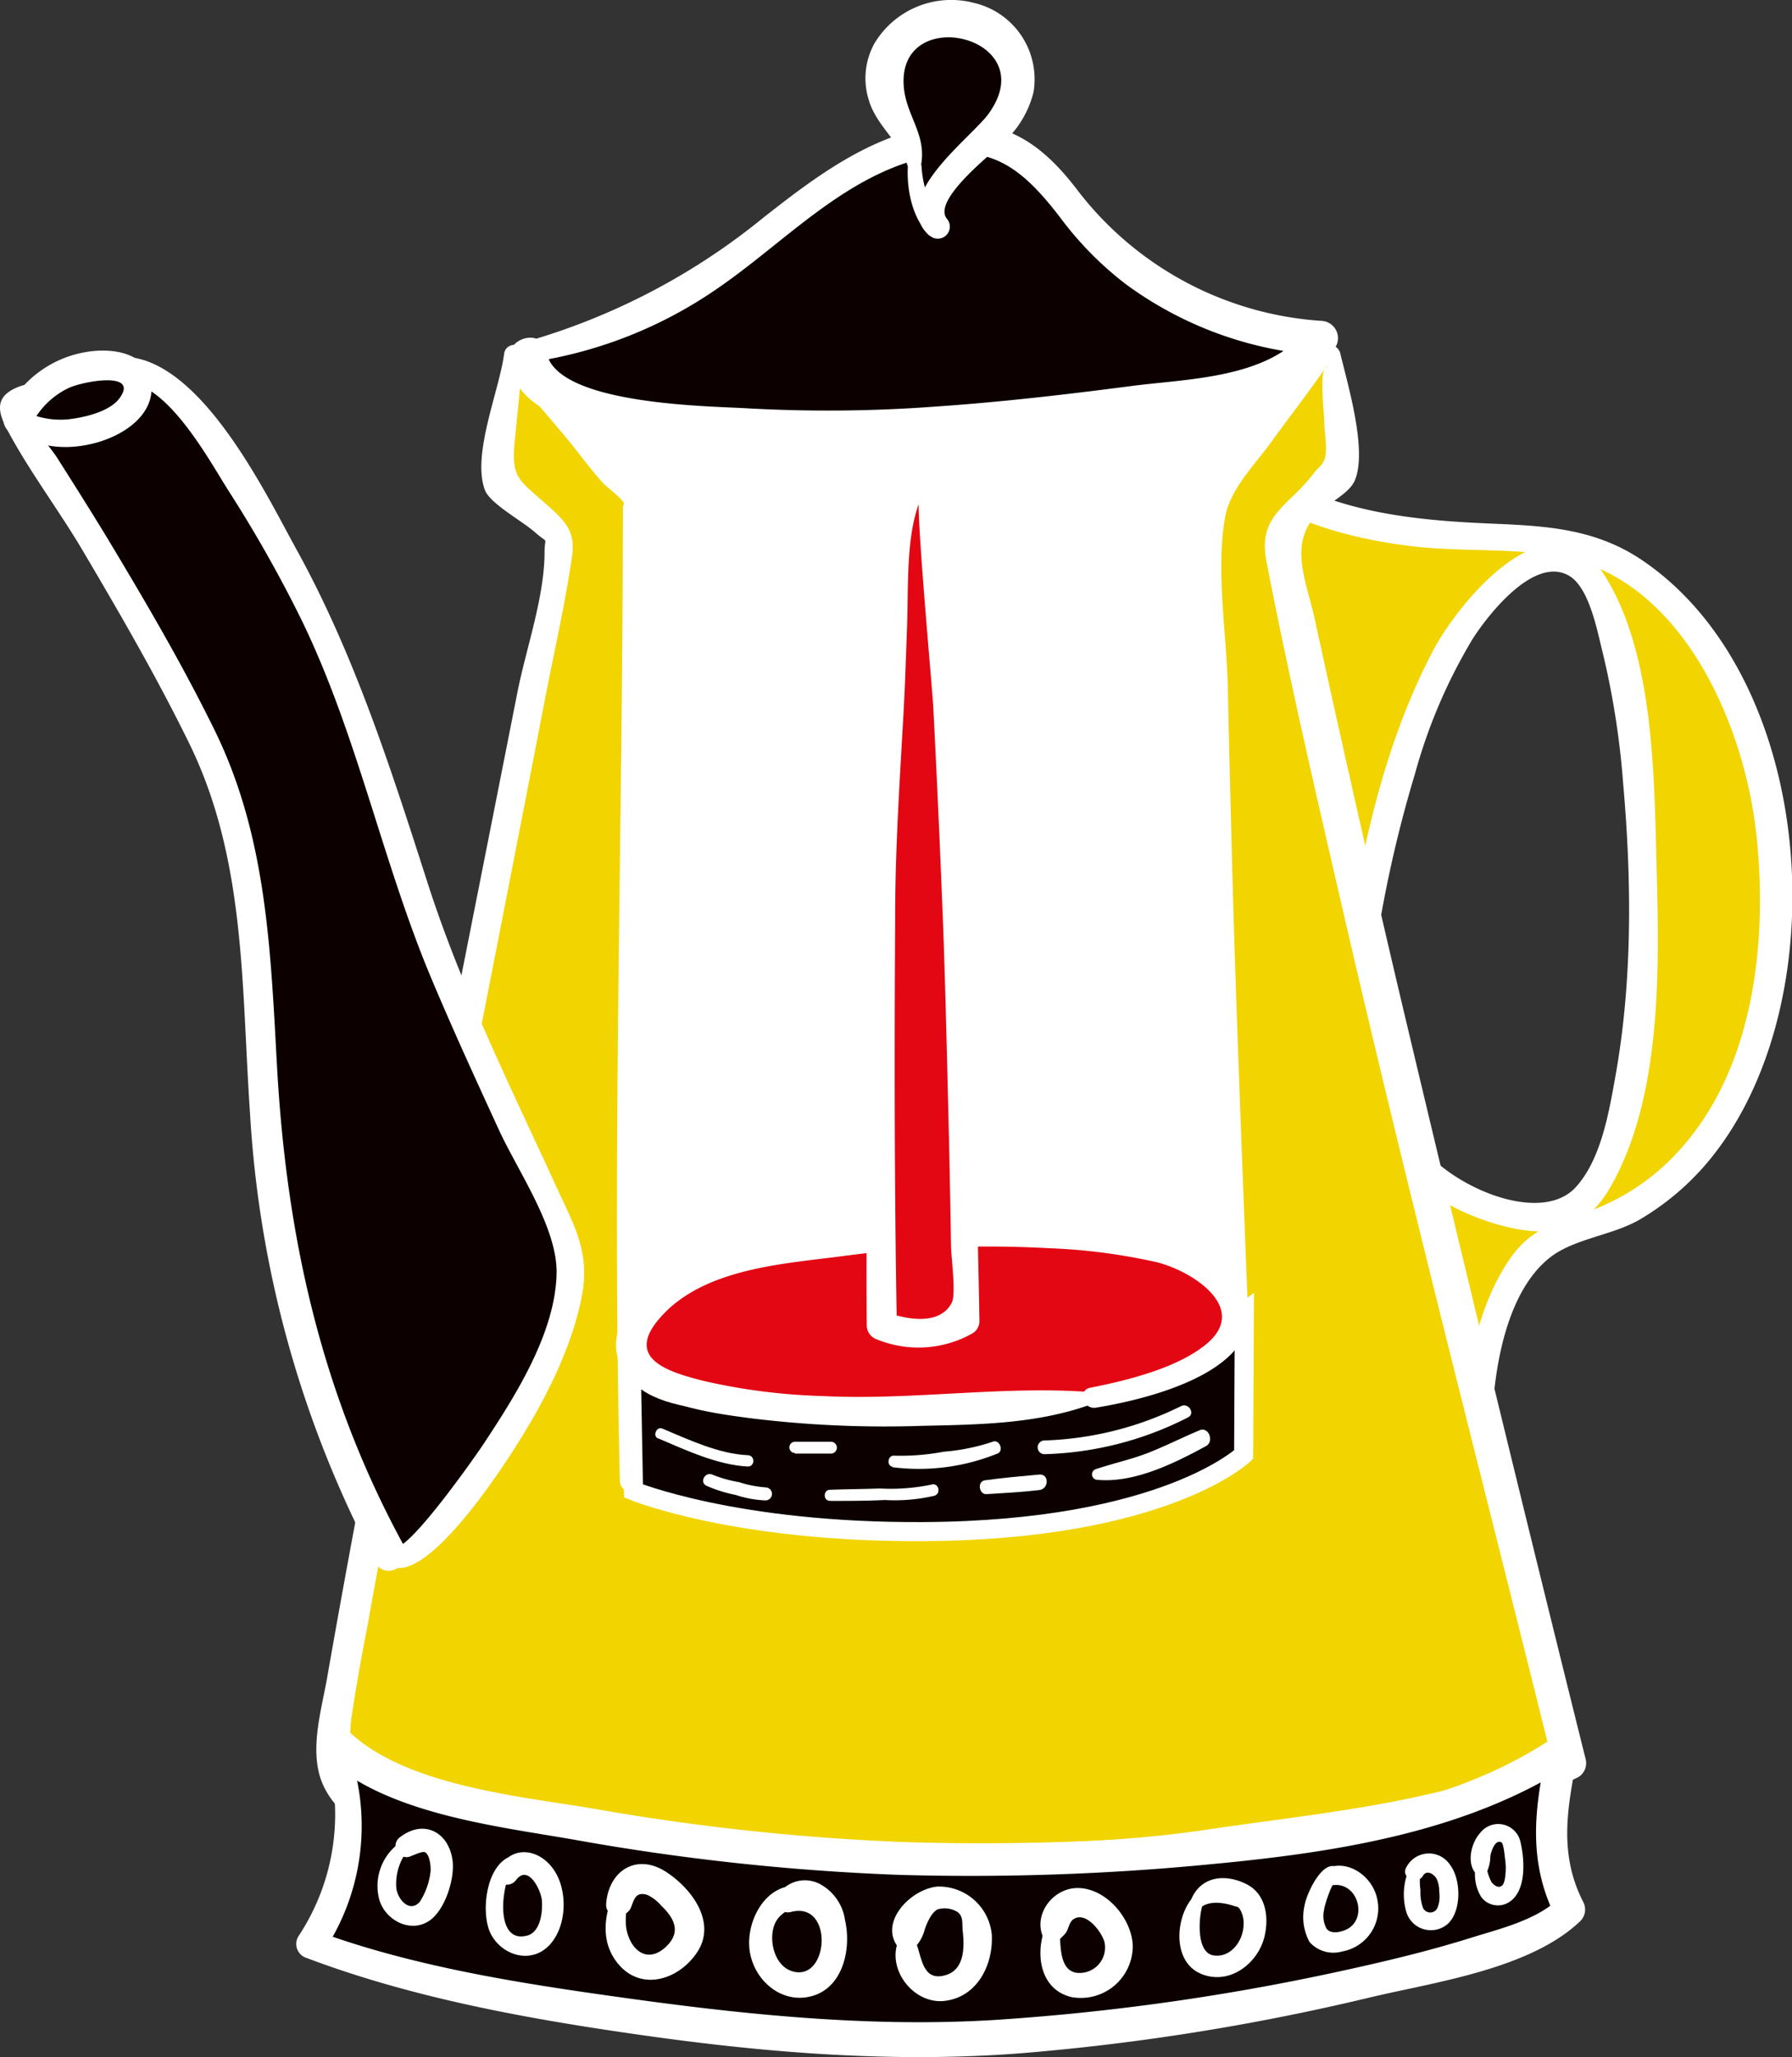 <svg xmlns="http://www.w3.org/2000/svg" viewBox="0 0 180.33 206.97"><rect x="0" y="0" width="180.33" height="206.97" fill="#333333" stroke="none"/><defs><style>.cls-1{fill:#f1d400;}.cls-2{fill:#fff;}.cls-3,.cls-4{fill:#0c0000;}.cls-4{stroke:#fff;stroke-miterlimit:10;stroke-width:1.92px;}.cls-5{fill:#e30613;}</style></defs><title>3</title><g id="Слой_2" data-name="Слой 2"><g id="Layer_1" data-name="Layer 1"><path class="cls-1" d="M140.37,113.43c2,9.95,6.69,28.43,8.7,38.38-.59-3.8-.62-25.79,8.8-27.86,8.27-1.82,22.37-10.66,20.44-38.77-.82-11.93-8.25-29.1-22.06-30.76-5.48-.66-20.48.55-29.93-6.29,3.43,17.66,8.15,32,10.43,48.72.12-.86,5.4-41.08,20.69-40.64,9.19,1,12.08,64.64-1.16,66.14C150.11,123.06,140.86,117.08,140.37,113.43Z"/><path class="cls-2" d="M139,113.82c2.63,12.85,6.06,25.53,8.7,38.38.32,1.57,3.05,1.24,2.83-.38-1-7.12-.7-20.48,5.45-25.31,2.42-1.9,6.24-2.21,9-3.8a26.45,26.45,0,0,0,7.68-6.81c12.25-16,10-47.79-7.44-59.56-4.62-3.11-9.5-3.43-14.88-3.65-8.1-.33-16.36-1.13-23.26-5.78-1.13-.76-2.34.49-2.12,1.63,3.23,16.3,8.09,32.25,10.43,48.72.2,1.38,2.59,1.38,2.78,0a125.68,125.68,0,0,1,4.22-19.41,54,54,0,0,1,5.82-13.6c1.5-2.33,6-8.15,9.49-6.43,2.15,1,3,5.5,3.5,7.51a82.73,82.73,0,0,1,2.14,13.5c.86,9.75.95,19.9-.8,29.56-.64,3.56-1.44,8.31-4,11.08-4.08,4.38-15.42-1.41-16.74-6.4a1.44,1.44,0,0,0-2.78.77c1.5,5.69,9.67,9.48,15,10,3.78.35,6.28-1.3,8.11-4.54,5.15-9.1,4.84-22.07,4.57-32.15-.24-9-.24-21.61-5.38-29.49-5.37-8.23-14.52,2.84-17.16,7.89-4.94,9.45-7.33,20.46-8.78,31h2.78C135.79,80,130.93,64,127.7,47.75l-2.12,1.63c4.9,3.31,10.49,4.82,16.31,5.55,5,.63,10.22.15,15.16,1.07,12.27,2.28,18.55,17,19.71,28.12s-.36,24.38-8.72,32.6a22.48,22.48,0,0,1-8.68,5.33c-3,1-5.3,1.66-7.25,4.36-4.71,6.55-5.55,17.6-4.51,25.4l2.83-.38c-2.63-12.85-6.06-25.53-8.7-38.38C141.39,111.23,138.61,112,139,113.82Z"/><path class="cls-1" d="M51.66,35.59c-.27,3.78-1.38,9.23-1.66,13a29.4,29.4,0,0,1,6.43,5.71C54.66,64.78,38.56,144.4,33.77,173c-.37,2.18-.71,4.53.41,6.5a9,9,0,0,0,2.9,2.85c8.22,5.55,19.52,5.3,29.84,4.81,11.8-.57,27.33.45,39.13-.12a139.77,139.77,0,0,0,16-1.38c13.41-2.21,24.07-2.34,36-8.27-10.71-43.11-20.3-80.67-29.2-123.2,1.38-3.09,4.51-5.33,6.16-6.54-.22-3.44-.31-8.42-1.18-11.78Z"/><path class="cls-2" d="M50.73,35.59c-.46,3.64-3.28,10.14-1.93,13.72.51,1.35,3.73,3.09,5,4.21,1.49,1.31,1,.33,1,2,0,4.56-1.86,9.71-2.74,14.17C48.75,86.49,45.4,103.23,42.14,120c-3.17,16.24-6.37,32.49-9.22,48.79-.53,3-1.57,6.5-.83,9.55,1.09,4.46,6.22,6.87,10.14,8.29,10.84,3.94,22.88,2,34.13,2,14.05,0,28.15.82,42.15-.83,13.57-1.6,27.85-3,40.3-9a1.65,1.65,0,0,0,.75-1.84q-9.6-38.53-18.76-77.17Q136.38,81,132.28,62.18c-.78-3.59-2.62-7.35.15-10.35,1-1.1,3.25-2.08,3.87-3.42,1.37-3-.72-9.84-1.43-12.88a1.18,1.18,0,0,0-1.12-.85c-27.36.2-54.73.46-82.1.38a.54.54,0,0,0,0,1.08c19.77.06,39.55.41,59.33.61l15.64.16c1.5,0,5.74-.72,7.07.09-1.07-.65-.43,4.54-.43,5.48s.39,2.9,0,3.78c-.27.67-.55.68-1.06,1.36-2.56,3.39-5.67,4.16-4.75,8.9,2.4,12.38,5.29,24.68,8.13,37,6.54,28.2,13.82,56.21,20.78,84.3l.75-1.84c-11.19,5.36-23.47,6.28-35.57,8.08S97,185.56,84.78,185.37c-11.66-.18-24,1.58-35.55-.28-7-1.13-15.12-3.75-13.84-12.44.45-3,1-6.06,1.59-9.08,5.59-31.09,11.85-62.06,17.83-93.07.93-4.84,2.06-9.69,2.76-14.57.38-2.68-.89-3.69-3-5.55-2.44-2.16-3.12-2.44-2.77-6,.29-2.93.61-5.86.78-8.8C52.66,34.37,50.88,34.43,50.73,35.59Z"/><path class="cls-3" d="M39.22,156.38c2,2.8,18.54-17.79,18.31-30.11C54.28,119,44.46,98.09,43.06,93.63,38.83,80.14,34,66.21,31.24,61,29,56.62,18.06,35.37,11.47,37.22c3.82,4.78-13.55.36-9.73,5.13C2.89,43.81,15,62.84,21.18,75.89,31,96.71,19.71,121.08,39.22,156.38Z"/><path class="cls-2" d="M38.61,157c3.34,4.07,12-9.46,13.14-11.24,2.95-4.62,5.66-9.78,6.77-15.19.93-4.54-.72-7.21-2.59-11.29-4.58-10-9.51-19.92-12.89-30.42-3.68-11.45-7.36-23-13.2-33.57C26.7,49.62,19.51,34.46,11.13,36a1.27,1.27,0,0,0-.76,1.86c.62.89-2.61.59-3.77.63-1.49,0-3.35-.13-4.77.44C-.48,39.85-.3,41.3.71,43.2c2.23,4.21,5.24,8.16,7.66,12.27,3.75,6.35,7.46,12.75,10.7,19.38,5.71,11.69,5.21,24.47,6.09,37.15a110.06,110.06,0,0,0,12.63,45.21c1,1.88,3.89.2,2.87-1.68-8.27-15.13-11.8-30.94-12.77-48-.66-11.79-1-23.32-6.32-34.12-3.25-6.62-7-13-10.8-19.32-1.63-2.68-3.3-5.33-5-8C5.05,44.95,3.47,43.31,3.11,42c-.11-.41-.34-.91-.57-.49.22-.41,2.19-.32,2.63-.35a34.8,34.8,0,0,0,5.16-.32c2.31-.52,3.81-1.95,2.23-4.24l-.76,1.86C16.42,37.61,21,46.25,23,49.38A132.46,132.46,0,0,1,29.8,61.28c6,11.81,8.5,25,13.6,37.14,2.15,5.12,4.47,10.17,6.79,15.22,1.92,4.19,5.94,9.91,5.82,14.53-.15,6-4.2,12.34-7.37,17.13-.65,1-7.77,11.18-9,10.32C38.8,155,38,156.28,38.61,157Z"/><path class="cls-3" d="M1.53,41.64c1.7,2.31,5.62,2.25,8.5,1.21a6.57,6.57,0,0,0,3.38-2.27,2.47,2.47,0,0,0-.56-3.45,4.11,4.11,0,0,0-2.22-.48c-3.9,0-7.63,2.43-8.89,5.7"/><path class="cls-2" d="M.89,41.81C2.81,47.42,15,44.94,15.25,39.27c.16-3.74-3.83-4.37-6.72-3.83A11,11,0,0,0,.49,41.63C-.25,43.31,2.24,44.79,3,43.09a8,8,0,0,1,3.8-4C8,38.43,14.16,37.2,12,40.1,11,41.42,8.49,42,6.92,42.18a8.26,8.26,0,0,1-5.06-1.12c-.48-.25-1.17.17-1,.75Z"/><path class="cls-3" d="M33.62,175.21a21.63,21.63,0,0,1-2.31,20.38c11.57,4.46,40.79,9.63,61.62,9.63,22.07,0,60.27-8,65.05-13.08-2.57-4.71-2.36-8.28-.68-16-15.84,10.94-47.82,10.71-62.26,10.93-13.63.2-54.22-4.27-61.27-11.7"/><path class="cls-2" d="M32.58,175.49A22.21,22.21,0,0,1,30,194.85a1.48,1.48,0,0,0,.87,2.14c10.89,4.11,22.69,6.2,34.18,7.82,12.43,1.75,25,2.73,37.57,1.77a231.2,231.2,0,0,0,35.43-5.67c6.41-1.51,16-2.84,21-7.66a1.64,1.64,0,0,0,.25-1.94c-2.49-4.9-1.56-9.6-.53-14.79.25-1.24-1.09-2.62-2.33-1.79-10.28,7-23.59,8.75-35.68,9.76a254.46,254.46,0,0,1-29.57.84A231.83,231.83,0,0,1,59.94,182c-7.46-1.28-19.19-2.29-24.93-7.9-1.61-1.58-4.1.9-2.48,2.48,6.07,5.89,17.4,7.13,25.28,8.51a233.43,233.43,0,0,0,32.56,3.53,250,250,0,0,0,31.81-1.1c12.27-1.17,25.38-3.19,35.91-10l-2.33-1.79c-1.36,6.06-2.08,11.56.83,17.24l.25-1.94c-2.17,2.1-5.82,3-8.61,3.86-4.43,1.4-9,2.48-13.51,3.46a234.14,234.14,0,0,1-34.62,4.87c-12.42.76-24.88-.5-37.17-2.21-10.44-1.45-21.32-3.12-31.24-6.8l.87,2.14a22.78,22.78,0,0,0,2.09-21.4c-.5-1.26-2.52-.76-2.07.57Z"/><path class="cls-2" d="M105,194.46c-.78,2.6-.12,5.76,2.82,6.46a5.23,5.23,0,0,0,6.17-5.2c-.12-2.78-2.78-5.87-5.68-5.77-2.52.09-4.46,2.89-3.23,5.16a.86.86,0,0,0,1.33.17,5.67,5.67,0,0,0,.83-.8c.28-.38.32-1,.72-1.35,1.24-.95,2.88,1.17,3.18,2.24a2.56,2.56,0,0,1-2.83,3.1c-1.61-.26-1.57-2.47-1.66-3.78A.85.85,0,0,0,105,194.46Z"/><path class="cls-2" d="M135.12,188.39c-1.62-2.28-3.63,2-3.84,3.31a5.24,5.24,0,0,0,.5,3.68,3.21,3.21,0,0,0,3.28.95,4.4,4.4,0,0,0,3.51-5.37c-.5-2.24-3-4-5.19-2.94-1,.47-.23,1.8.69,1.65,2.63-.42,3.69,3.56,1.26,4.52-.62.24-1.44.37-1.84-.16a2.69,2.69,0,0,1-.24-1.91c0-.36.87-3,1.21-2.86a.58.58,0,0,0,.65-.85Z"/><path class="cls-2" d="M148.44,188.25a4.29,4.29,0,0,0,.63,2.62,2.1,2.1,0,0,0,2.55.63c2.08-1,1.82-4.5,1.35-6.33a2.29,2.29,0,0,0-4-.79c-1,1.08-1.49,3.37-.2,4.34a.56.56,0,0,0,.75-.2,3.64,3.64,0,0,0,.45-1.77c.05-.35.46-1.78,1.13-1.39.21.12.33,1.44.35,1.63a6.33,6.33,0,0,1,0,1.93,1.86,1.86,0,0,1-.2.67c-.34.46-.84.17-1.16-.24a4.66,4.66,0,0,1-.45-1.26C149.37,187.52,148.4,187.58,148.44,188.25Z"/><path class="cls-2" d="M141.85,187.94a6.32,6.32,0,0,0-.32,4.45,2.58,2.58,0,0,0,4.25,1.08c1.3-1.34,1.24-4.36.17-5.81a2.55,2.55,0,0,0-4.49.33c-.41,1,1.21,1.64,1.73.73.37-.64,1.1-.19,1.37.28a3,3,0,0,1,.27,1.34,3.1,3.1,0,0,1-.16,1.56.8.8,0,0,1-1.49,0,4.82,4.82,0,0,1-.24-1.75,6.4,6.4,0,0,1,0-1.78c.14-.65-.78-1.11-1.11-.47Z"/><path class="cls-2" d="M119.9,191.05c-1.63,2.05-1.9,6.31.94,7.52s5.75-1,6.41-3.75c.47-2,.12-4.31-1.85-5.28-2.22-1.1-4.72-.75-5.63,1.81-.22.63.61,1,1,.61.9-.8,2.39-.55,3.47-.19.22.08.31,0,.52.29a2.65,2.65,0,0,1,.38,1.55c0,1.58-1.24,3.37-3,3.12s-1.53-3.7-1.15-5C121.17,191.1,120.33,190.52,119.9,191.05Z"/><path class="cls-2" d="M62.78,188.7c-1.8,2.61-2.81,6.35-.47,9s6.06,1.44,7.87-1.33c1.94-3-.57-6.34-3.08-8-3-2-5.84-.19-6.1,3.14-.12,1.54,2.05,1.61,2.52.34.31-.84.5-1.56,1.62-1.21a4.22,4.22,0,0,1,1.41,1.09c1.45,1.38,2,2.8.32,4.26-2,1.69-3.65-.15-3.88-2.25a9.64,9.64,0,0,1,.88-4.57c.26-.66-.73-1-1.08-.46Z"/><path class="cls-2" d="M51.28,186.8c-2.35,1-2.88,5.41-2,7.53,1,2.3,4,3.35,5.91,1.46s2-5.71.46-7.79c-1.63-2.25-4.58-2.3-5.61.4-.44,1.16,1.23,1.63,1.86.78,1.26-1.72,2.54,1,2.63,2s-.08,3.14-1.43,3.54c-3.54,1-2.62-5.79-1.24-7.19.41-.42-.11-1-.59-.76Z"/><path class="cls-2" d="M40.15,185.45a5.34,5.34,0,0,0-2,5.6c.57,2.14,3.22,3.54,5.15,2.12,1.52-1.12,2.48-4.2,2.24-6-.38-2.84-2.87-4.18-5.27-2.35a1.11,1.11,0,0,0,.85,2c.31-.08,1.34-.6,1.63-.48.52.22.63,1.57.57,2a7.1,7.1,0,0,1-1.08,3c-1.05,1.17-2.26-.32-2.36-1.41a5.44,5.44,0,0,1,1-3.57C41.24,185.9,40.75,185,40.15,185.45Z"/><path class="cls-2" d="M63.51,51c.82,29.49-.82,68.54,0,98,8.17.51,21-3.3,29.21-3.42,17.61-.25,24.75.69,31.92,0-1-30-2.44-58.81-2.5-94.62,0-.93,8-11.07,10.8-15.22-9.43-.58-21.7-.62-31.15-.65-5.77,0-44.48-2.1-49.13,2.23C52.66,37.41,63.47,49.7,63.51,51Z"/><path class="cls-2" d="M62.68,51c0,32.67-1.12,65.37-.3,98a1.15,1.15,0,0,0,1.12,1.12c11.61.45,23-3.29,34.71-3.21,8.77.06,17.68.87,26.43.11a1.46,1.46,0,0,0,1.44-1.44c-.7-20.28-1.63-40.55-2.15-60.84-.13-5.16-.27-10.32-.37-15.49-.11-5.43-1.25-12-.26-17.29.51-2.72,2.86-5.1,4.51-7.33,2-2.76,4.14-5.5,6.07-8.34a1.1,1.1,0,0,0-.94-1.64c-15.74-.89-31.58-.74-47.34-1.06-7.18-.14-14.39-.22-21.56.26-3.76.25-9.05.19-12.16,2.69a1.11,1.11,0,0,0,0,1.55q2.57,2.94,5.08,5.93c1.24,1.48,2.38,3.09,3.67,4.52.61.68,2.15,1.62,2.39,2.55a.5.5,0,0,0,1-.26c-1.41-5.47-6.92-10.15-10.55-14.28v1.55c3.36-2.72,10.62-2.12,14.64-2.28,6.87-.27,13.76-.19,20.64,0,14.73.34,29.52.19,44.23,1L132,35.28c-1.94,2.84-4,5.57-6.09,8.33-1.47,2-3.83,4.3-4.67,6.67C119.92,54,121,59.74,121,63.69q0,8.78.19,17.56c.38,21.48,1.29,43,2,64.42l1.44-1.44c-8.76.76-17.65-.07-26.43,0-11.69.1-23.07,4.13-34.71,3.71l1.12,1.12c-.9-32.66,1.37-65.4-.3-98A.82.82,0,0,0,62.68,51Z"/><path class="cls-4" d="M63.51,136.86,63.75,150s10.23,4.2,29.17,4.09c24.28-.13,32.23-7.75,32.23-7.75l.07-14.37s-9.41,6.86-30.22,8.4S64.89,141.5,63.51,136.86Z"/><path class="cls-3" d="M51.84,35.68a48.74,48.74,0,0,0,18.72-7.29c7.5-5,13.7-12.16,22.79-14.13,3.22-.7,6.86-.6,9.57,1.1,2.26,1.42,3.55,3.71,5.07,5.76,5.47,7.4,15,12.34,25,12.95-2.58,4-8.34,5-13.43,5.74-19.95,2.74-40.56,5.46-60.1,1-2.93-.67-6.4-2.18-6.34-4.85"/><path class="cls-2" d="M51.84,36.64a44.31,44.31,0,0,0,20.69-7.85c6.58-4.58,12.41-11,20.47-12.93,6.59-1.59,9.82,1,13.67,6a34.07,34.07,0,0,0,6.62,6.73,37.27,37.27,0,0,0,19.67,7.16l-1.48-2.58c-3.79,4.92-12,4.93-17.58,5.66-6.6.86-13.21,1.63-19.84,2.08a146,146,0,0,1-18.86.17c-3.72-.23-19.33-.32-20.22-5.69-.41-2.48-4.17-1.42-3.77,1,1,6.32,10.24,6.83,15.1,7.51a126.12,126.12,0,0,0,24.92.74c8.38-.5,16.7-1.6,25-2.74,6.27-.86,13.74-1.26,17.94-6.69a1.74,1.74,0,0,0-1.21-2.93A33.71,33.71,0,0,1,108.4,19.1c-3.72-4.88-7.61-7.42-14-6.51-6.8,1-12.37,5.21-17.61,9.33A66.83,66.83,0,0,1,51.58,34.75c-1,.27-.85,2,.26,1.89Z"/><path class="cls-3" d="M92.08,16.67c-.15,1.55.87,5.45,2.4,6.22-1.55-.78.54-5.22,2.73-7.18,2.8-2.5,5.35-4.38,5.35-8,0-3.4-3.33-6-6.78-6-3,0-6.74,2.41-6.8,6S92.35,13.81,92.08,16.67Z"/><path class="cls-2" d="M91.36,16.67c-.14,2.4.44,5.38,2.26,7.08a1.21,1.21,0,0,0,1.7-1.7c-1.64-1.86,4.52-6.6,5.57-7.65A10.1,10.1,0,0,0,104,9.29a7.88,7.88,0,0,0-6-9A9,9,0,0,0,88,4.36a7.24,7.24,0,0,0-.61,5.58c.74,2.71,3.22,4.33,4,6.9a.65.65,0,0,0,1.25,0c.73-3.28-1.5-5.16-1.7-8.22-.56-8.4,14.18-4.92,8.52,2.85-1.79,2.46-10.17,8.49-5.9,12.27l1.46-1.89c-1.63-1-2.19-3.39-2.29-5.18A.71.71,0,0,0,91.36,16.67Z"/><path class="cls-5" d="M110,140.61c3.11-.46,13.18-3.67,14.21-6.59.77-2.19-.39-4.71-2.24-6.17a14.6,14.6,0,0,0-6.55-2.51c-13-2.4-26-1.41-39,.85-7,1.22-13.06,6-13,9.17C63.54,142.75,92.71,143.17,110,140.61Z"/><path class="cls-2" d="M110.29,141.62c5.43-.88,18.35-4,14.77-12-2.05-4.59-7.77-5.53-12.18-6.18A99.28,99.28,0,0,0,90.07,123c-6.48.55-13.75,1-19.72,3.68C67.21,128.06,62.26,131,62,135c-.36,5.94,9.3,7.11,13.34,7.66a110.06,110.06,0,0,0,17.39.79c5.91-.13,11.84-.19,17.41-2.29a.56.56,0,0,0-.15-1.09c-9-.71-18.13.84-27.22.38a60.76,60.76,0,0,1-12-1.53c-3.39-.87-7.9-2.16-4.47-6.2,4.22-5,12.08-5.53,18.05-6.29a111.76,111.76,0,0,1,21.27-.85A59.06,59.06,0,0,1,116.46,127c3.57.91,9.28,4.6,4.95,8.21-2.9,2.42-8,3.68-11.68,4.4C108.39,139.85,109,141.84,110.29,141.62Z"/><path class="cls-5" d="M92.3,49.26c.33-.61,1.23.26,1.28.94,2,27,3.25,55.63,3.62,82.74a9,9,0,0,1-8.45.46c-.39-26.45.41-53.85,2.43-80.24a7.18,7.18,0,0,1,1.32-4.33"/><path class="cls-2" d="M92.52,50.07c-.46.15,1.3,19.17,1.4,21.14q.57,11.14,1,22.28c.25,7.1.41,14.2.58,21.3q.12,5.27.2,10.55c0,1,.53,4.82.08,5.71-1.22,2.4-4.74,1.65-6.6.95l1.07,1.4C90,119.7,90,106,90.08,92.29c0-6.72.44-13.44.82-20.14.18-3.18.28-6.35.39-9.53.14-4-.19-10,1.87-13.41a.77.77,0,0,0-1.34-.78c-1.27,2.18-1.34,4.11-1.54,6.61-.29,3.8-.71,7.59-1,11.38-.52,7.33-.75,14.68-1.06,22-.65,15-1.14,29.92-1,44.95a1.51,1.51,0,0,0,1.07,1.4,11.05,11.05,0,0,0,9.56-.62,1.43,1.43,0,0,0,.71-1.25c-.26-15.75-.87-31.49-1.74-47.21q-.64-11.59-1.47-23.16c-.27-3.72-.21-7.74-.87-11.42-.24-1.36-.22-1.94-1.37-2.8a.87.87,0,0,0-.86,0l-.46.2c-.86.37-.25,1.82.64,1.52Z"/><path class="cls-2" d="M80.56,189.75c-3.4-.43-5.42,3.34-5.15,6.24.28,3.07,3.13,5.7,6.29,4.83s4-4.81,3.33-7.67a4.88,4.88,0,0,0-2.59-3.64,3.24,3.24,0,0,0-4,.91,1.17,1.17,0,0,0,1.13,1.94c4.32-1.16,3.88,6.88.3,6-1.86-.44-2.5-2.94-2-4.54S80,192,81.11,191.08c.6-.48,0-1.26-.55-1.33Z"/><path class="cls-2" d="M90.47,195.1c-1.34,2.92,1.4,6.52,4.52,6.21,3.33-.34,5-3.64,4.81-6.73a5.35,5.35,0,0,0-5.45-4.78c-2.78.24-6.16,3.81-3.75,6.35a.88.88,0,0,0,1.22,0,4,4,0,0,0,1.24-2.05c.22-.62.63-1.64,1.28-2a2.47,2.47,0,0,1,2,.25c.64.45.46,1.2.54,1.92.19,1.7.18,4-1.87,4.48-2.37.59-2.25-2.29-3-3.69A.87.87,0,0,0,90.47,195.1Z"/><path class="cls-2" d="M80,146.24l3.62,0a.59.59,0,0,0,0-1.19l-3.62,0a.56.56,0,0,0,0,1.13Z"/><path class="cls-2" d="M99.28,150.32c1.77-.11,3.53-.2,5.3-.41,1-.11,1-1.66,0-1.56-1.83.17-3.66.32-5.48.58-.78.12-.6,1.44.19,1.39Z"/><path class="cls-2" d="M66.26,144.72c2.78,1.19,6,2.68,9,2.82.73,0,.73-1.11,0-1.14-2.89-.11-6-1.58-8.62-2.68-.57-.24-1,.76-.42,1Z"/><path class="cls-2" d="M83.62,151c1.81,0,3.61,0,5.42-.09a17.6,17.6,0,0,0,5-.43c.7-.24.41-1.35-.31-1.12a20.07,20.07,0,0,1-5.2.39c-1.65.06-3.31.07-5,.13-.71,0-.72,1.13,0,1.11Z"/><path class="cls-2" d="M71.1,149.48a13.87,13.87,0,0,0,2.93.92,10.81,10.81,0,0,0,3,.55.65.65,0,0,0,0-1.31,11.49,11.49,0,0,1-2.67-.53,12.68,12.68,0,0,1-2.64-.74c-.73-.36-1.38.72-.64,1.1Z"/><path class="cls-2" d="M105.1,146.3a33.68,33.68,0,0,0,14.43-3.69c.78-.37.1-1.51-.67-1.15a33.39,33.39,0,0,1-13.75,3.46.69.69,0,0,0,0,1.38Z"/><path class="cls-2" d="M110.43,148.88c3.71.34,7.75-1.66,10.94-3.4.84-.46.25-2-.67-1.58-1.72.72-3.39,1.57-5.12,2.25s-3.53,1.06-5.29,1.65a.55.55,0,0,0,.15,1.08Z"/><path class="cls-2" d="M89.8,147.61a21.05,21.05,0,0,0,10.59-1.38c.66-.29.18-1.46-.5-1.18a20.53,20.53,0,0,1-4.92,1,23.38,23.38,0,0,1-5,.4c-.63-.05-.79,1-.15,1.12Z"/></g></g></svg>